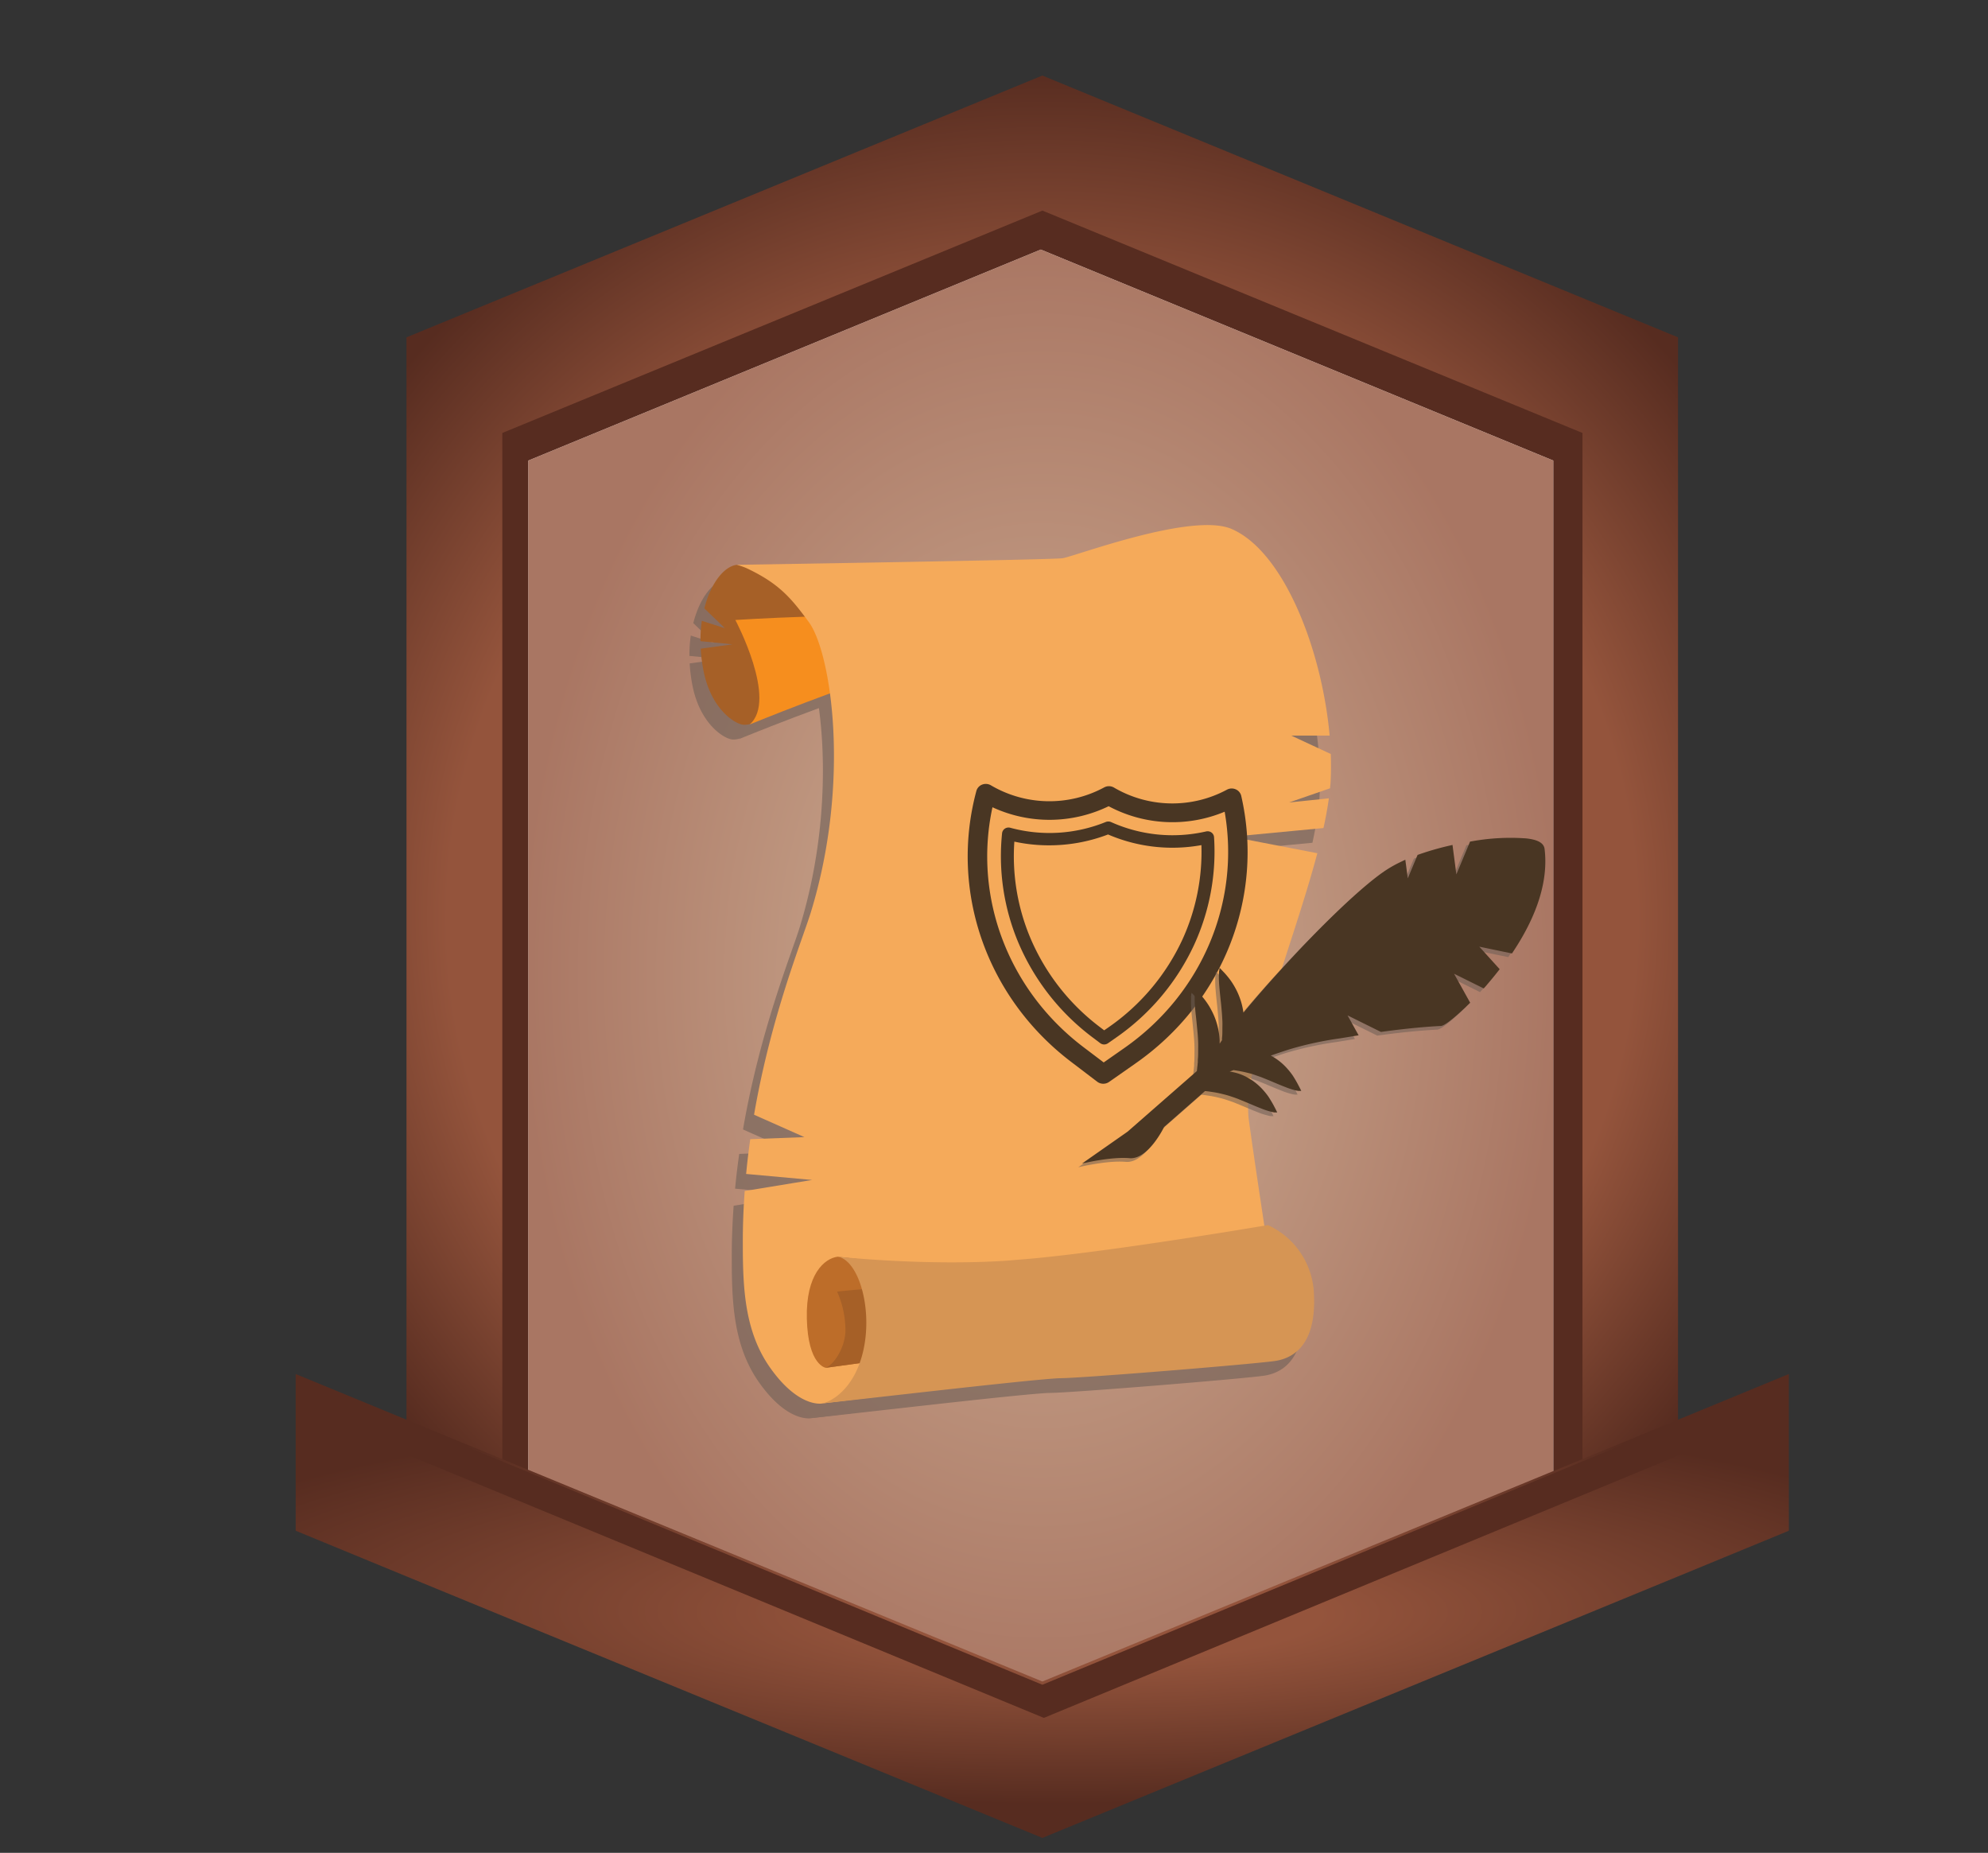 <svg xmlns="http://www.w3.org/2000/svg" xmlns:xlink="http://www.w3.org/1999/xlink" viewBox="0 0 539.75 503"><rect x="0" y="0" width="539.75" height="503" fill="#333333" stroke="none"/><defs><style>.cls-1{isolation:isolate;}.cls-2{fill:url(#radial-gradient);}.cls-3{fill:#572c20;}.cls-4{fill:#fff;}.cls-5{opacity:0.8;fill:url(#radial-gradient-2);}.cls-6{fill:url(#radial-gradient-3);}.cls-7{fill:none;}.cls-8{opacity:0.6;}.cls-16,.cls-8{mix-blend-mode:multiply;}.cls-9{fill:#6e5f56;}.cls-10{fill:#a66027;}.cls-11{fill:#f68e1e;}.cls-12{fill:#f5aa5a;}.cls-13{fill:#bd6d29;}.cls-14{fill:#d69554;}.cls-15{fill:#493623;}.cls-16{opacity:0.56;}</style><radialGradient id="radial-gradient" cx="282.98" cy="242.17" fy="267.76" r="224.25" gradientUnits="userSpaceOnUse"><stop offset="0.72" stop-color="#94543c"/><stop offset="1" stop-color="#572c20"/></radialGradient><radialGradient id="radial-gradient-2" cx="282.58" cy="264.17" r="140.4" gradientTransform="translate(0 -112.89) scale(1 1.43)" gradientUnits="userSpaceOnUse"><stop offset="0" stop-color="#c59f7e"/><stop offset="1" stop-color="#94543c"/></radialGradient><radialGradient id="radial-gradient-3" cx="282.98" cy="435.99" fx="302.978" fy="457.292" r="294.88" gradientTransform="translate(0 343.13) scale(1 0.21)" gradientUnits="userSpaceOnUse"><stop offset="0.2" stop-color="#94543c"/><stop offset="0.88" stop-color="#572c20"/></radialGradient></defs><g class="cls-1"><g id="Layer_1" data-name="Layer 1"><path class="cls-2" d="M283,20.51,110.36,91.58V392.75L283,463.82l172.59-71.07V91.58Zm139.14,382.8L283,460.6,143.88,403.31V125L283,67.75,422.16,125Z"/><polygon class="cls-3" points="429.65 117.54 429.65 410.81 283.02 471.17 136.38 410.81 136.38 117.54 283.02 57.17 429.65 117.54"/><polygon class="cls-4" points="421.72 125.03 421.72 403.31 282.58 460.6 143.44 403.31 143.44 125.03 282.58 67.75 421.72 125.03"/><polygon class="cls-5" points="421.72 125.03 421.72 403.31 282.58 460.6 143.44 403.31 143.44 125.03 282.58 67.75 421.72 125.03"/><polygon class="cls-6" points="485.68 373.02 485.68 415.56 455.61 427.95 283.01 498.95 110.35 427.95 80.28 415.56 80.28 373.02 110.35 385.41 283.01 456.49 455.61 385.41 485.28 373.18 485.68 373.02"/><polygon class="cls-3" points="484.83 373.89 484.83 383.06 455.29 395.29 283.41 466.37 111.47 395.29 81.13 382.74 81.13 373.89 111.08 386.29 283.01 457.37 454.89 386.29 484.83 373.89"/><polygon class="cls-7" points="485.68 373.02 485.68 415.56 455.61 427.95 283.01 498.95 110.35 427.95 80.28 415.56 80.28 373.02 110.35 385.41 283.01 456.49 455.61 385.41 485.28 373.18 485.68 373.02"/></g><g id="Layer_2" data-name="Layer 2"><g class="cls-8"><path class="cls-9" d="M252.46,163.79l-55.38-6.45c-3.41.35-7.09,4.88-8.85,11.82l5.57,5.38-6.25-2a37.33,37.33,0,0,0-.37,5.52l8.69.86-8.62,1.18a42.5,42.5,0,0,0,.82,6.31c2.08,10.06,8.36,14.1,10.74,14.34a5.78,5.78,0,0,0,1.73-.16s26.22-13.5,37-13.33,69.27,5.37,69.27,5.37l8.86-31.77Z"/><path class="cls-9" d="M318.13,173s-50.33.29-68.72-1.31-52.76.62-52.76.62,11.57,21.72,3.89,28.37c0,0,27.37-11.18,37-13.33s79,9.82,79,9.82Z"/><path class="cls-9" d="M285.46,155.55c-3.24.44-88.4,1.79-88.4,1.79a17.56,17.56,0,0,1,2.7.94c8.81,4.16,12.06,8.11,16.83,14.59,6.09,8.25,11.45,43.24.57,78.75-2.3,7.49-10.8,28.08-15.43,55l13.67,6.08-14.7.56c-.44,3.08-.82,6.22-1.12,9.44l17.92,1.63-18.31,3c-.34,4.68-.53,9.47-.51,14.36,0,12.18.52,23.86,7.44,33.65C214,386.45,220.31,385,220.31,385l125-15.49s-6.81-43.66-9.25-61.49c-1.92-14,11.82-46.81,18.6-72.39l-23.2-4.48,24.87-2.36c.62-2.84,1.12-5.54,1.46-8.06L347,221.85,358.12,218c0-.46.09-.93.12-1.38.15-2.54.17-5.2.07-7.93l-10.74-5H358c-2.07-23.18-12.35-49.85-26.55-56.06C320.75,142.91,288.71,155.1,285.46,155.55Z"/><path class="cls-9" d="M216.06,362c-.3-12.1,4.81-16.41,8.42-16.84,0,0,24.4,3.26,46.5,1.88,1.62-.11,39,1.26,39,1.26l8.49,13.7-97.26,13.33S216.37,374.69,216.06,362Z"/><path class="cls-9" d="M224.28,354.65a25.91,25.91,0,0,1,2.26,10.81c-.19,4.4-2.94,8.81-5.35,9.87L318.45,362,310,348.3S233.58,353.45,224.28,354.65Z"/><path class="cls-9" d="M277.73,345.62c-1.87.17-6.43.56-8.05.67-22.1,1.38-45.2-1.13-45.2-1.13,6.36,1.19,10.31,17.34,5.77,29.31-3.11,8.18-8.76,10.42-10.09,10.51,3.41-.23,58.45-6.75,64.84-6.83,6.6-.08,51.51-3.76,58-4.65s11.3-5.95,10.75-18a21.43,21.43,0,0,0-12.51-18.92S301.41,343.38,277.73,345.62Z"/></g><path class="cls-10" d="M255.46,159.79l-55.38-6.45c-3.41.35-7.09,4.88-8.85,11.82l5.57,5.38-6.25-2a37.33,37.33,0,0,0-.37,5.52l8.69.86-8.62,1.18a42.5,42.5,0,0,0,.82,6.31c2.08,10.06,8.36,14.1,10.74,14.34a5.78,5.78,0,0,0,1.73-.16s26.22-13.5,37-13.33,69.27,5.37,69.27,5.37l8.86-31.77Z"/><path class="cls-11" d="M321.13,169s-50.33.29-68.72-1.31-52.76.62-52.76.62,11.57,21.72,3.89,28.37c0,0,27.37-11.18,37-13.33s79,9.82,79,9.82Z"/><path class="cls-12" d="M288.46,151.55c-3.24.44-88.4,1.79-88.4,1.79a17.56,17.56,0,0,1,2.7.94c8.81,4.16,12.06,8.11,16.83,14.59,6.09,8.25,11.45,43.24.57,78.75-2.3,7.49-10.8,28.08-15.43,55l13.67,6.08-14.7.56c-.44,3.08-.82,6.22-1.12,9.44l17.92,1.63-18.31,3c-.34,4.68-.53,9.47-.51,14.36,0,12.18.52,23.86,7.44,33.65C217,382.45,223.31,381,223.31,381l125-15.49s-6.81-43.66-9.25-61.49c-1.92-14,11.82-46.81,18.6-72.39l-23.2-4.48,24.87-2.36c.62-2.84,1.12-5.54,1.46-8.06L350,217.85,361.12,214c0-.46.09-.93.12-1.38.15-2.54.17-5.2.07-7.93l-10.74-5H361c-2.07-23.18-12.35-49.85-26.55-56.06C323.75,138.91,291.71,151.1,288.46,151.55Z"/><path class="cls-13" d="M219.06,358c-.3-12.1,4.81-16.41,8.42-16.84,0,0,24.4,3.26,46.5,1.88,1.62-.11,39,1.26,39,1.26l8.49,13.7-97.26,13.33S219.37,370.69,219.06,358Z"/><path class="cls-10" d="M227.28,350.65a25.91,25.91,0,0,1,2.26,10.81c-.19,4.4-2.94,8.81-5.35,9.87L321.45,358,313,344.3S236.58,349.45,227.28,350.65Z"/><path class="cls-14" d="M280.73,341.62c-1.87.17-6.43.56-8.05.67-22.1,1.38-45.2-1.13-45.2-1.13,6.36,1.19,10.31,17.34,5.77,29.31-3.11,8.18-8.76,10.42-10.09,10.51,3.41-.23,58.45-6.75,64.84-6.83,6.6-.08,51.51-3.76,58-4.65s11.3-5.95,10.75-18a21.43,21.43,0,0,0-12.51-18.92S304.41,339.38,280.73,341.62Z"/><path class="cls-15" d="M337,216.06a2.57,2.57,0,0,0-1.51-1.78,2.7,2.7,0,0,0-2.37.1,31.3,31.3,0,0,1-30.7-.59,2.7,2.7,0,0,0-2.68,0,31.32,31.32,0,0,1-30.71-.6,2.74,2.74,0,0,0-2.37-.19,2.59,2.59,0,0,0-1.57,1.72c-7.34,27.28,2.8,56.18,25.82,73.62l7,5.33a2.71,2.71,0,0,0,1.58.54,2.74,2.74,0,0,0,1.61-.48l7.23-5.06C332.06,272.09,343.3,243.6,337,216.06ZM305.28,284.5l-5.62,3.93-5.47-4.14c-20.47-15.51-30-40.78-24.73-65.14a36.79,36.79,0,0,0,31.54-.28,36.75,36.75,0,0,0,31.5,1.49C336.79,244.91,326.33,269.79,305.28,284.5Z"/><path class="cls-15" d="M328.91,226a1.8,1.8,0,0,0-1.46-.28,40.76,40.76,0,0,1-25.82-2.56,1.87,1.87,0,0,0-1.43,0,40.61,40.61,0,0,1-25.9,1.56,1.81,1.81,0,0,0-1.47.23,1.73,1.73,0,0,0-.76,1.23,60.54,60.54,0,0,0,4.29,29.42,62.81,62.81,0,0,0,20.11,25.9l2.23,1.68a1.79,1.79,0,0,0,1.05.37,1.83,1.83,0,0,0,1.07-.33l2.28-1.59a62.8,62.8,0,0,0,21.1-25.11,60.54,60.54,0,0,0,5.42-29.23A1.7,1.7,0,0,0,328.91,226ZM321,255.13a59.26,59.26,0,0,1-20,23.74l-1.21.84-1.17-.89a59.25,59.25,0,0,1-19-24.49,57.16,57.16,0,0,1-4.22-25.85,43.71,43.71,0,0,0,8.69,1,44.76,44.76,0,0,0,16.75-2.94,44.21,44.21,0,0,0,25.35,2.89A57.24,57.24,0,0,1,321,255.13Z"/><g class="cls-16"><path class="cls-9" d="M315.06,306.94c.37-.14-.31.27,0,0l11.08-9.72.33,0c.31.05.64.07,1,.13l1,.15.5.08.5.1c.67.12,1.35.3,2,.46s1.35.38,2,.6,1.36.46,2,.73l2,.82,2,.84c.65.28,1.28.53,1.89.77a20.57,20.57,0,0,0,3.11,1,4.31,4.31,0,0,0,.55.1,3.32,3.32,0,0,0,.41,0,2.18,2.18,0,0,0,.34,0l-.16-.33c-.1-.21-.25-.52-.45-.9s-.43-.83-.72-1.33-.63-1.06-1-1.64a18.28,18.28,0,0,0-1.42-1.8,16.48,16.48,0,0,0-1.84-1.79,15.62,15.62,0,0,0-2.28-1.58,14.52,14.52,0,0,0-2.64-1.17,14.37,14.37,0,0,0-2.4-.55c.32-.11.66-.24,1-.39l.13,0c.33.06.66.09,1,.16l.5.08.5.1c.68.12,1.35.29,2,.45s1.36.38,2,.61,1.36.46,2,.73,1.35.53,2,.82l2,.84c.65.27,1.29.53,1.89.76a20.33,20.33,0,0,0,3.11,1l.55.09a4.09,4.09,0,0,0,.41,0h.35l-.16-.34c-.11-.21-.26-.52-.46-.9s-.43-.82-.72-1.33-.62-1.06-1-1.64a19.18,19.18,0,0,0-1.42-1.8,16.14,16.14,0,0,0-4.12-3.37l-.4-.21c1.53-.54,3.19-1.1,5-1.68a92,92,0,0,1,13.81-3l3.24-.53,1.8-.3-3-5.4,9.07,4.49.32-.05c9.7-1.33,15.67-1.56,15.92-1.57,1.43-.05,5.88-4.28,7.22-5.57l.76-.74-4.38-7.88,8.06,4,.59-.66c1-1.18,2.05-2.41,3-3.63l.74-.93L400.64,258l8.87,1.84.45-.69c6.6-10,9.42-19.37,8.4-27.69-.26-2.05-2.88-2.6-4.83-2.84a59.11,59.11,0,0,0-14.74.74l-.66.11-3.72,8.91-1.05-8-1.2.28a76.41,76.41,0,0,0-7.77,2.25l-.51.18-2.66,6.37-.67-5.07-1.39.67a33.69,33.69,0,0,0-3.41,1.88c-6.87,4.35-19,16.41-28,26.24-3.69,4-7.71,8.56-11.15,12.74-.06-.44-.13-.87-.22-1.29a18.24,18.24,0,0,0-.82-2.85,18.43,18.43,0,0,0-1.1-2.44,20.44,20.44,0,0,0-1.22-2c-.41-.58-.81-1.08-1.18-1.52s-.7-.8-1-1.1l-.67-.71-.25-.26-.08.38c0,.13,0,.28-.06.46s0,.39-.05.62a29.5,29.5,0,0,0,.1,3.61c.06.72.13,1.47.21,2.24s.16,1.53.25,2.35.15,1.6.22,2.39.11,1.6.15,2.39,0,1.58,0,2.35,0,1.55-.1,2.31l0,.54c-.23.33-.44.64-.64.95,0-.27,0-.54,0-.8a19.33,19.33,0,0,0-1.2-6,18.89,18.89,0,0,0-1.11-2.43,16.79,16.79,0,0,0-1.22-2c-.4-.58-.81-1.09-1.17-1.52s-.7-.8-1-1.11l-.67-.7-.26-.26s0,.13-.07.38,0,.28-.06.46,0,.39,0,.61a27.48,27.48,0,0,0,.09,3.62c.06.71.13,1.46.22,2.23s.16,1.54.24,2.35.16,1.6.23,2.4.11,1.59.14,2.39,0,1.57,0,2.35,0,1.55-.09,2.31l0,.57c0,.19,0,.37-.05.56,0,.38-.08.74-.11,1.11s-.07.61-.1.91l-18.78,16.43-12.42,8.69s7.81-1.92,12.91-1.47S315.06,306.94,315.06,306.94Z"/></g><path class="cls-15" d="M316.06,305.94c.37-.14-.31.27,0,0l11.08-9.72.33,0c.31.05.64.07,1,.13l1,.15.5.08.5.1c.67.12,1.35.3,2,.46s1.35.38,2,.6,1.36.46,2,.73l2,.82,2,.84c.65.28,1.28.53,1.89.77a20.57,20.57,0,0,0,3.11,1,4.31,4.31,0,0,0,.55.1,3.32,3.32,0,0,0,.41,0,2.18,2.18,0,0,0,.34,0l-.16-.33c-.1-.21-.25-.52-.45-.9s-.43-.83-.72-1.33-.63-1.06-1-1.64a18.28,18.28,0,0,0-1.42-1.8,16.48,16.48,0,0,0-1.84-1.79,15.62,15.62,0,0,0-2.28-1.58,14.52,14.52,0,0,0-2.64-1.17,14.37,14.37,0,0,0-2.4-.55c.32-.11.66-.24,1-.39l.13,0c.33.06.66.09,1,.16l.5.08.5.1c.68.12,1.35.29,2,.45s1.36.38,2,.61,1.36.46,2,.73,1.35.53,2,.82l2,.84c.65.27,1.29.53,1.89.76a20.33,20.33,0,0,0,3.11,1l.55.09a4.09,4.09,0,0,0,.41,0h.35l-.16-.34c-.11-.21-.26-.52-.46-.9s-.43-.82-.72-1.33-.62-1.06-1-1.64a19.18,19.18,0,0,0-1.42-1.8,16.14,16.14,0,0,0-4.12-3.37l-.4-.21c1.53-.54,3.19-1.1,5-1.68a92,92,0,0,1,13.81-3l3.24-.53,1.8-.3-3-5.4,9.07,4.49.32-.05c9.7-1.33,15.67-1.56,15.92-1.57,1.43-.05,5.88-4.28,7.22-5.57l.76-.74-4.38-7.88,8.06,4,.59-.66c1-1.18,2.05-2.41,3-3.63l.74-.93L401.64,257l8.87,1.84.45-.69c6.6-10,9.42-19.37,8.4-27.69-.26-2.05-2.88-2.6-4.83-2.84a59.11,59.11,0,0,0-14.74.74l-.66.11-3.72,8.91-1.05-8-1.2.28a76.41,76.41,0,0,0-7.77,2.25l-.51.18-2.66,6.37-.67-5.07-1.39.67a33.69,33.69,0,0,0-3.41,1.88c-6.87,4.35-19,16.41-28,26.24-3.69,4-7.71,8.56-11.15,12.74-.06-.44-.13-.87-.22-1.29a18.24,18.24,0,0,0-.82-2.85,18.43,18.43,0,0,0-1.1-2.44,20.44,20.44,0,0,0-1.22-2c-.41-.58-.81-1.08-1.18-1.52s-.7-.8-1-1.1l-.67-.71-.25-.26-.08.38c0,.13,0,.28-.06.46s0,.39-.05.62a29.5,29.5,0,0,0,.1,3.61c.06.72.13,1.47.21,2.24s.16,1.53.25,2.35.15,1.6.22,2.39.11,1.6.15,2.39,0,1.58,0,2.35,0,1.55-.1,2.31l0,.54c-.23.33-.44.64-.64.95,0-.27,0-.54,0-.8a19.33,19.33,0,0,0-1.2-6,18.89,18.89,0,0,0-1.11-2.43,16.79,16.79,0,0,0-1.22-2c-.4-.58-.81-1.09-1.17-1.52s-.7-.8-1-1.11l-.67-.7-.26-.26s0,.13-.07.38,0,.28-.06.46,0,.39,0,.61a27.48,27.48,0,0,0,.09,3.62c.06.71.13,1.46.22,2.23s.16,1.54.24,2.35.16,1.6.23,2.4.11,1.59.14,2.39,0,1.57,0,2.35,0,1.55-.09,2.31l0,.57c0,.19,0,.37-.05.56,0,.38-.08.74-.11,1.11s-.07.61-.1.91l-18.78,16.43-12.42,8.69s7.81-1.92,12.91-1.47S316.06,305.94,316.06,305.94Z"/></g></g></svg>
